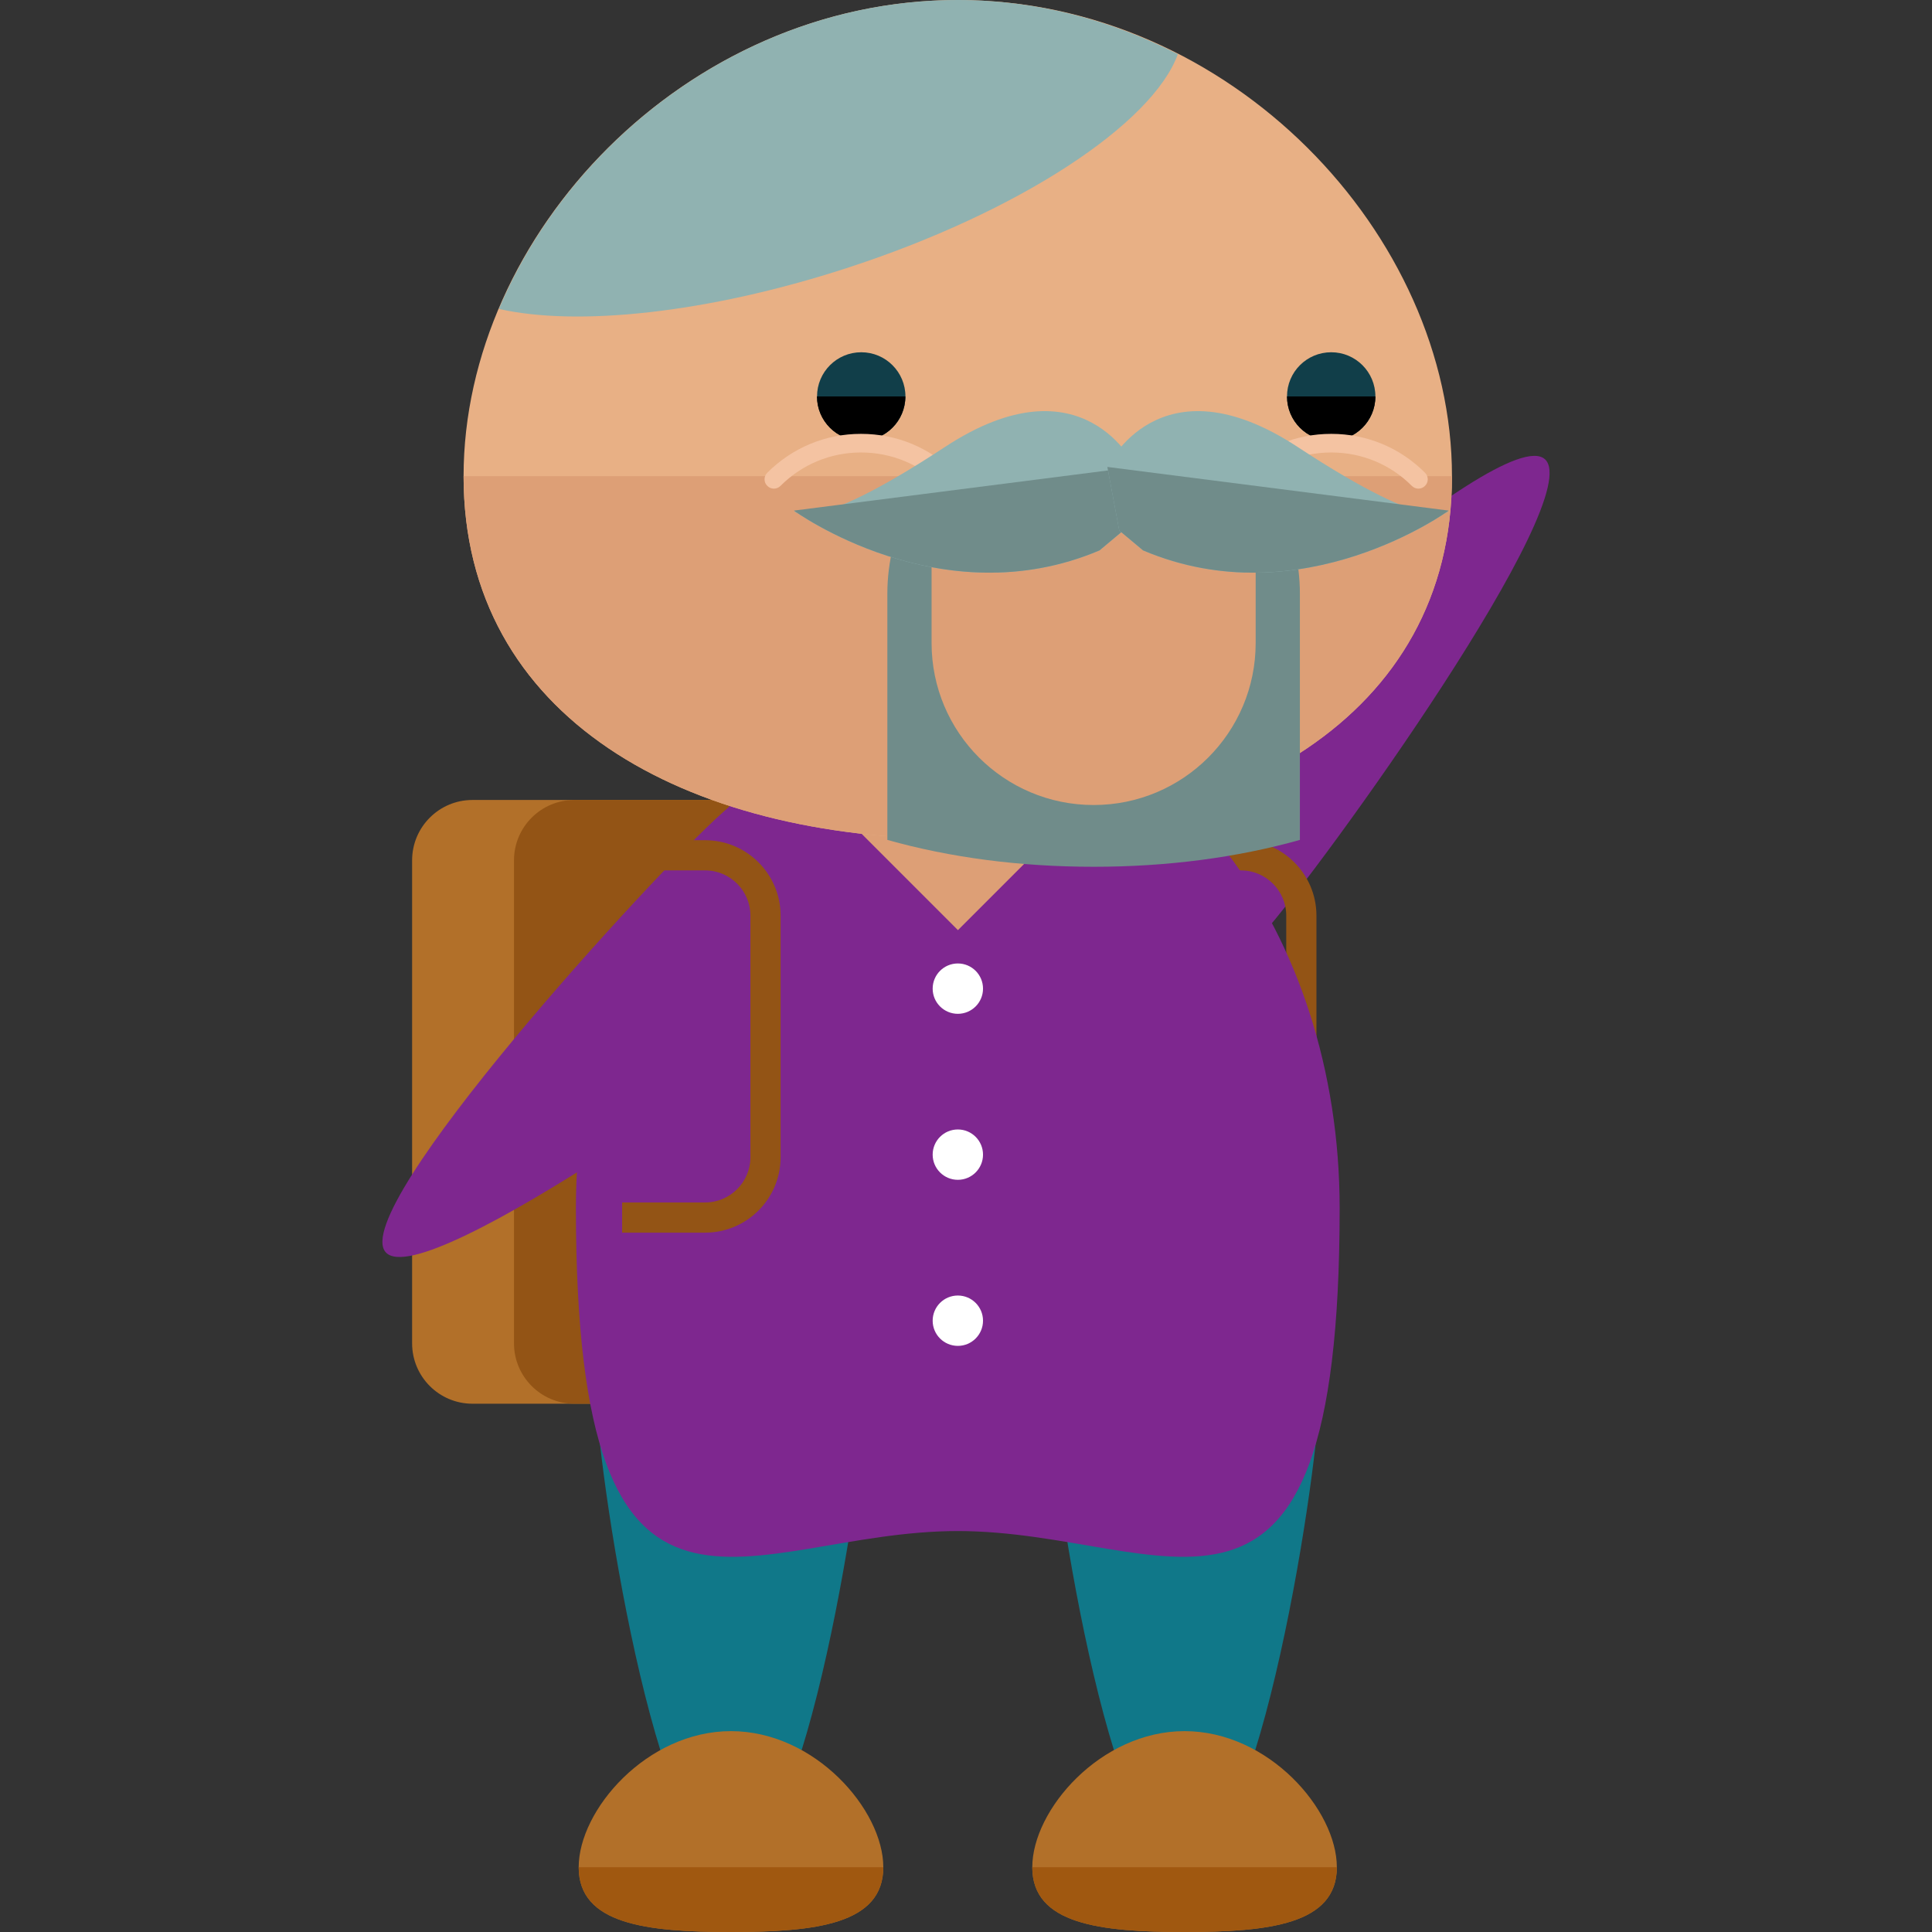 <?xml version="1.0" encoding="iso-8859-1"?>
<!-- Generator: Adobe Illustrator 19.0.0, SVG Export Plug-In . SVG Version: 6.00 Build 0)  -->
<svg version="1.1" id="Layer_1" xmlns="http://www.w3.org/2000/svg" xmlns:xlink="http://www.w3.org/1999/xlink" x="0px" y="0px"
	 viewBox="0 0 504.123 504.123" style="enable-background:new 0 0 504.123 504.123;" xml:space="preserve">
<rect x="0" y="0" width="504.123" height="504.123" fill="#333333" stroke="none"/>
<path style="fill:#B27029;" d="M295.256,350.523c0,8.696-7.058,15.754-15.754,15.754H123.287c-8.704,0-15.754-7.058-15.754-15.754
	V224.492c0-8.696,7.05-15.754,15.754-15.754h156.215c8.696,0,15.754,7.058,15.754,15.754V350.523z"/>
<path style="fill:#935415;" d="M321.841,350.523c0,8.696-7.058,15.754-15.754,15.754H149.872c-8.704,0-15.754-7.058-15.754-15.754
	V224.492c0-8.696,7.05-15.754,15.754-15.754h156.215c8.696,0,15.754,7.058,15.754,15.754V350.523z"/>
<path d="M280.117,258.095c11.28,10.027,33.304,3.663,49.223-14.218c15.896-17.881,85.016-114.018,73.767-124.062
	c-11.296-10.012-98.714,69.892-114.609,87.773C272.594,225.445,268.845,248.06,280.117,258.095z" style="fill:#7e278f;"/>
<path style="fill:#935415;" d="M343.503,301.946h-7.877v-63.015c0-6.514-5.309-11.815-11.815-11.815h-21.662v-7.877h21.662
	c10.862,0,19.692,8.83,19.692,19.692V301.946z"/>
<g>
	<path style="fill:#107889;" d="M226.065,361.913c0,19.503-15.809,124.668-35.336,124.668c-19.495,0-35.304-105.173-35.304-124.668
		c0-19.495,15.817-35.32,35.304-35.32C210.256,326.593,226.065,342.418,226.065,361.913z"/>
	<path style="fill:#107889;" d="M344.424,361.913c0,19.503-15.817,124.668-35.336,124.668c-19.495,0-35.304-105.173-35.304-124.668
		c0-19.495,15.817-35.32,35.304-35.32C328.607,326.593,344.424,342.418,344.424,361.913z"/>
</g>
<path d="M349.56,315.242c0,126.33-44.607,84.259-99.643,84.259c-55.028,0-99.643,42.071-99.643-84.259
	c0-72.231,44.631-130.781,99.643-130.781C304.945,184.47,349.56,243.019,349.56,315.242z" style="fill:#7e278f;"/>
<path d="M238.928,203.768c10.027,11.28,3.663,33.304-14.218,49.223c-17.881,15.896-114.026,85.024-124.062,73.767
	c-10.012-11.296,69.9-98.714,87.765-114.609S228.901,192.496,238.928,203.768z" style="fill:#7e278f;"/>
<rect x="224.963" y="182.49" transform="matrix(-0.707 0.707 -0.707 -0.707 573.301 177.402)" style="fill:#DD9F76;" width="49.892" height="49.892"/>
<path style="fill:#B27029;" d="M230.484,487.219c0,14.935-17.802,16.904-39.747,16.904c-21.929,0-39.739-1.961-39.739-16.904
	c0-14.943,17.81-35.509,39.739-35.509C212.683,451.718,230.484,472.277,230.484,487.219z"/>
<path style="fill:#A05810;" d="M230.484,487.219c0,14.935-17.802,16.904-39.747,16.904c-21.929,0-39.739-1.961-39.739-16.904"/>
<path style="fill:#B27029;" d="M348.827,487.219c0,14.935-17.786,16.904-39.731,16.904c-21.937,0-39.739-1.961-39.739-16.904
	c0-14.943,17.802-35.509,39.739-35.509C331.041,451.718,348.827,472.277,348.827,487.219z"/>
<path style="fill:#A05810;" d="M348.827,487.219c0,14.935-17.786,16.904-39.731,16.904c-21.937,0-39.739-1.961-39.739-16.904"/>
<path style="fill:#E8B085;" d="M378.87,124.258c0,63.008-57.746,94.681-128.937,94.681c-71.223,0-128.969-31.673-128.969-94.681
	C120.964,61.235,178.709,0,249.933,0C321.124,0,378.87,61.235,378.87,124.258z"/>
<path style="fill:#DD9F76;" d="M378.87,124.258c0,63.008-57.746,94.681-128.937,94.681c-71.223,0-128.969-31.673-128.969-94.681"/>
<path style="fill:#708C8A;" d="M327.646,167.771c0,23.355-18.92,42.283-42.283,42.283s-42.283-18.928-42.283-42.283v-36.281h-5.971
	c-3.474,7.097-5.569,14.99-5.569,23.434v64.236c16.4,4.616,34.603,7.01,53.839,7.01c19.22,0,37.415-2.395,53.807-7.01v-64.236
	c0-8.436-2.095-16.329-5.569-23.434h-5.971V167.771z"/>
<circle style="fill:#113E49;" cx="224.726" cy="103.448" r="11.532"/>
<path d="M236.235,103.448c0,6.388-5.175,11.54-11.532,11.54c-6.38,0-11.532-5.152-11.532-11.54"/>
<path style="fill:#F4C3A2;" d="M247.451,127.504c-0.622,0-1.245-0.221-1.725-0.717c-5.632-5.624-13.107-8.72-21.047-8.72h-0.024
	c-7.932,0-15.384,3.104-20.992,8.712c-0.945,0.953-2.489,0.977-3.442,0.008c-0.953-0.922-0.977-2.458-0.024-3.419
	c6.538-6.546,15.218-10.161,24.45-10.161h0.024c9.263,0,17.944,3.592,24.497,10.145c0.937,0.937,0.937,2.505,0,3.434
	C248.712,127.275,248.097,127.504,247.451,127.504z"/>
<path style="fill:#113E49;" d="M335.822,103.448c0,6.388,5.144,11.54,11.54,11.54c6.372,0,11.524-5.152,11.524-11.54
	c0-6.365-5.152-11.532-11.524-11.532C340.966,91.916,335.822,97.083,335.822,103.448z"/>
<path d="M335.822,103.448c0,6.388,5.144,11.54,11.54,11.54c6.372,0,11.524-5.152,11.524-11.54"/>
<path style="fill:#F4C3A2;" d="M324.606,127.504c0.591,0,1.221-0.221,1.709-0.717c5.632-5.624,13.107-8.72,21.047-8.72h0.008
	c7.956,0,15.423,3.104,21.016,8.712c0.937,0.953,2.473,0.977,3.434,0.008c0.961-0.922,0.977-2.458,0.024-3.419
	c-6.506-6.546-15.218-10.161-24.466-10.161h-0.008c-9.247,0-17.944,3.592-24.513,10.145c-0.922,0.937-0.922,2.505,0,3.434
	C323.345,127.275,323.96,127.504,324.606,127.504z"/>
<g>
	<path style="fill:#90B2B1;" d="M307.347,14.131C290.026,5.27,270.586,0,249.925,0C195.574,0,149.147,35.698,130.18,80.605
		c20.322,4.624,54.17,1.197,90.482-10.563C266.072,55.335,300.739,32.288,307.347,14.131z"/>
	<path style="fill:#90B2B1;" d="M296.225,121.848c0,0-13.477-29.003-49.719-5.175s-39.353,16.565-39.353,16.565
		s38.313,27.987,79.754,10.382l6.215-5.199L296.225,121.848z"/>
</g>
<path style="fill:#708C8A;" d="M207.153,133.23c0,0,38.313,27.987,79.754,10.382l6.215-5.199l3.111-16.573"/>
<path style="fill:#90B2B1;" d="M288.955,121.848c0,0,13.462-29.003,49.711-5.175s39.353,16.565,39.353,16.565
	s-38.305,27.987-79.754,10.382l-6.215-5.199L288.955,121.848z"/>
<path style="fill:#708C8A;" d="M378.011,133.23c0,0-38.305,27.987-79.754,10.382l-6.215-5.199l-3.096-16.573"/>
<g>
	<circle style="fill:#FFFFFF;" cx="249.933" cy="257.969" r="6.569"/>
	<circle style="fill:#FFFFFF;" cx="249.933" cy="301.284" r="6.569"/>
	<circle style="fill:#FFFFFF;" cx="249.933" cy="344.615" r="6.569"/>
</g>
<path style="fill:#935415;" d="M183.995,321.638h-21.662v-7.877h21.662c6.506,0,11.815-5.301,11.815-11.815v-63.015
	c0-6.514-5.309-11.815-11.815-11.815h-21.662c-6.514,0-11.815,5.301-11.815,11.815h-7.877c0-10.862,8.83-19.692,19.692-19.692
	h21.662c10.862,0,19.692,8.83,19.692,19.692v63.015C203.687,312.808,194.857,321.638,183.995,321.638z"/>
<g>
</g>
<g>
</g>
<g>
</g>
<g>
</g>
<g>
</g>
<g>
</g>
<g>
</g>
<g>
</g>
<g>
</g>
<g>
</g>
<g>
</g>
<g>
</g>
<g>
</g>
<g>
</g>
<g>
</g>
</svg>
